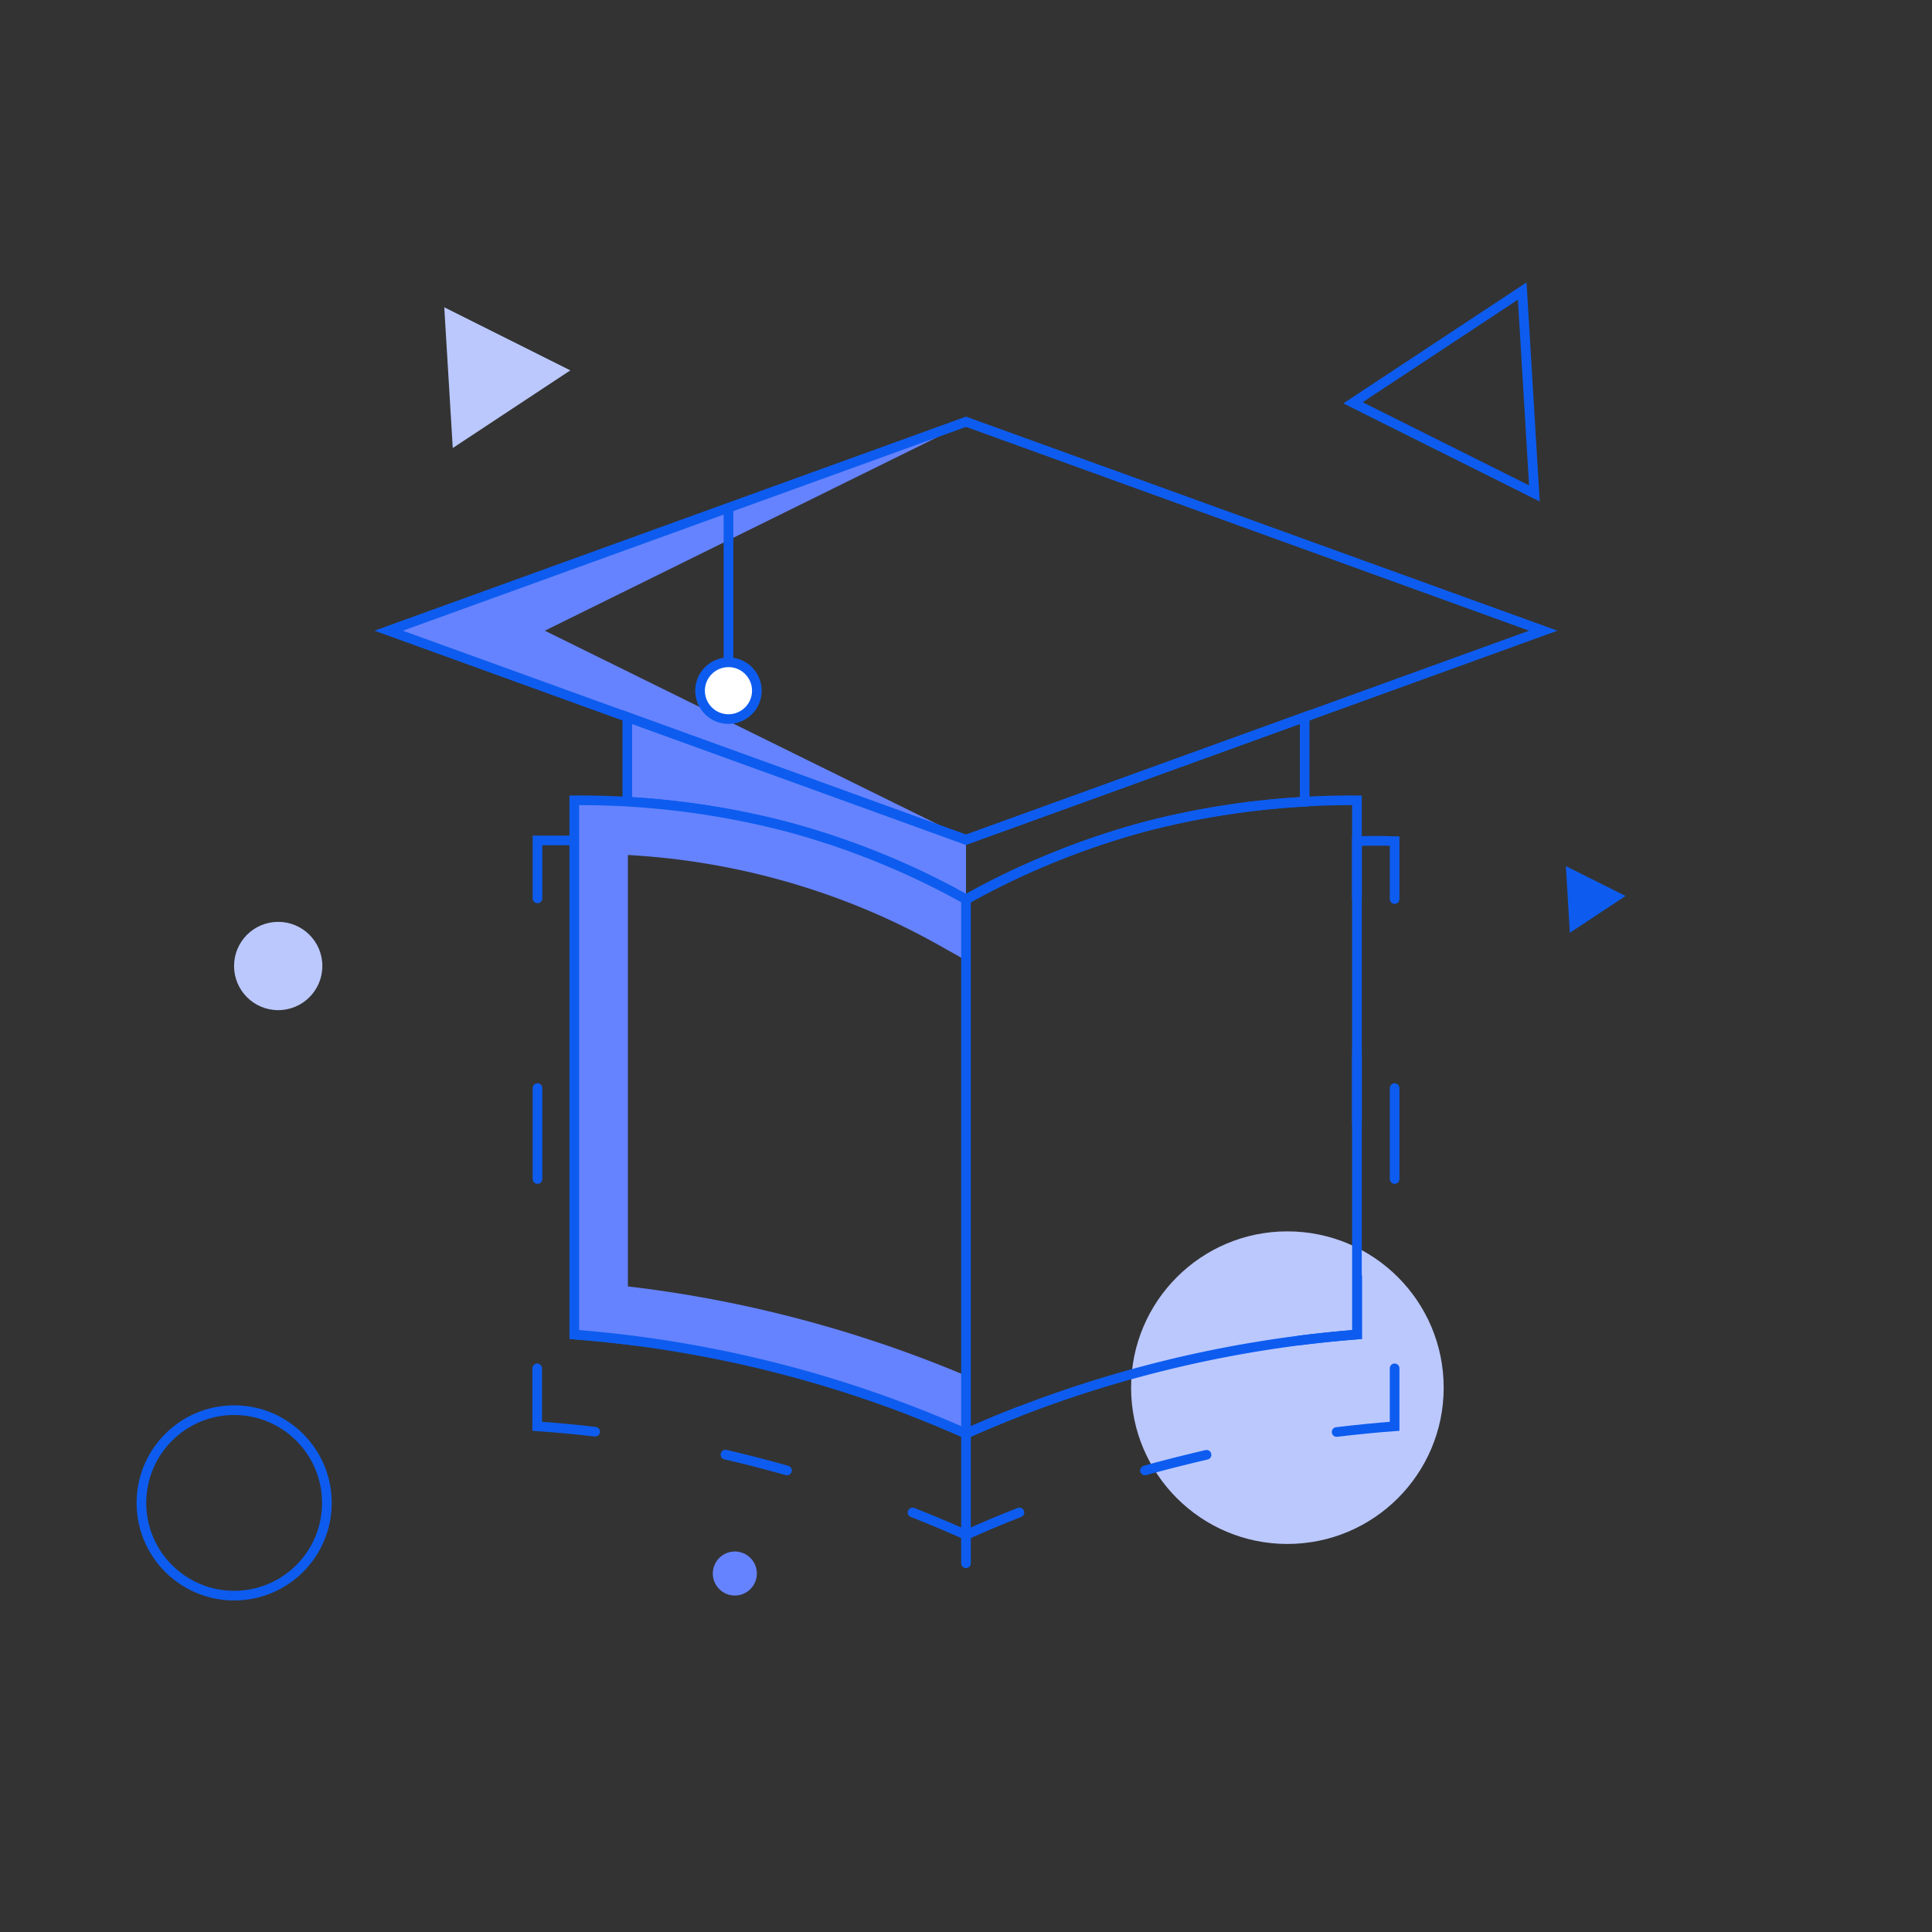 <svg xmlns="http://www.w3.org/2000/svg" viewBox="0 0 200 200"><rect x="0" y="0" width="200" height="200" fill="#333333" stroke="none"/><defs><style>.cls-1{fill:#bbc8fe;}.cls-2{fill:#6583fe;}.cls-3,.cls-5,.cls-6,.cls-7,.cls-8,.cls-9{fill:none;}.cls-3,.cls-4,.cls-5,.cls-6,.cls-7,.cls-8,.cls-9{stroke:#0d5cef;stroke-miterlimit:10;}.cls-4{fill:#fff;}.cls-5,.cls-6,.cls-7,.cls-8,.cls-9{stroke-linecap:round;}.cls-6{stroke-dasharray:9.41 19.6;}.cls-7{stroke-dasharray:6.58 13.71;}.cls-8{stroke-dasharray:6.58 13.7;}.cls-9{stroke-dasharray:7.56 15.76;}.cls-10{fill:#0d5cef;}</style></defs><g id="Academic_Courses" data-name="Academic Courses"><circle class="cls-1" cx="133.27" cy="143.65" r="16.18"/><polygon class="cls-2" points="100 86.93 100 96.78 64.94 82.64 64.94 72.23 100 86.93"/><polygon class="cls-2" points="100 43.79 56.4 65.29 100 86.78 100 86.93 40.24 65.29 100 43.66 100 43.79"/><polygon class="cls-3" points="100 43.66 40.24 65.29 100 86.93 159.76 65.29 100 43.66"/><path class="cls-3" d="M135.06,74.23V83a82.85,82.85,0,0,0-16.55,2.58A81.25,81.25,0,0,0,108,89.2a78.24,78.24,0,0,0-8,3.91,78,78,0,0,0-8-3.91,81.61,81.61,0,0,0-10.56-3.62A82.74,82.74,0,0,0,64.94,83V74.23L100,86.93Z"/><line class="cls-3" x1="75.41" y1="52.56" x2="75.41" y2="73.04"/><circle class="cls-4" cx="75.41" cy="71.5" r="2.94"/><path class="cls-5" d="M140.47,93.07v-6q2.09-.06,3.9,0v6"/><line class="cls-6" x1="144.37" y1="112.64" x2="144.37" y2="131.85"/><path class="cls-5" d="M144.37,141.65v6c-1.89.14-3.89.34-6,.59"/><path class="cls-7" d="M124.9,150.6c-.87.2-1.76.42-2.65.64-3.65.9-7.08,1.92-10.28,3"/><path class="cls-5" d="M105.53,156.57c-2,.77-3.8,1.55-5.53,2.32-1.73-.77-3.58-1.55-5.53-2.32"/><path class="cls-8" d="M81.47,152.22c-1.21-.34-2.45-.67-3.72-1-3.31-.83-6.4-1.49-9.36-2"/><path class="cls-5" d="M61.61,148.21c-2-.24-4-.42-6-.56v-6"/><line class="cls-6" x1="55.64" y1="122.05" x2="55.64" y2="102.84"/><path class="cls-5" d="M55.64,93V87c1.2,0,2.5,0,3.89,0v6"/><line class="cls-9" x1="59.53" y1="108.83" x2="59.53" y2="124.27"/><path class="cls-5" d="M59.53,132.15v6q2.82.22,6,.61"/><path class="cls-5" d="M94.46,146.1c2,.76,3.81,1.54,5.54,2.31,1.72-.77,3.57-1.55,5.54-2.31"/><path class="cls-5" d="M134.5,138.76c2.09-.26,4.09-.46,6-.61v-6"/><line class="cls-9" x1="140.47" y1="116.39" x2="140.47" y2="100.95"/><path class="cls-2" d="M65,88.51v44.66a127.17,127.17,0,0,1,16,2.92,129.47,129.47,0,0,1,19,6.32v6a121.82,121.82,0,0,0-20.3-7,123.27,123.27,0,0,0-20.17-3.28V82.86a84.74,84.74,0,0,1,22,2.72A80.66,80.66,0,0,1,92,89.2a77.21,77.21,0,0,1,8,3.91v6.31L97.3,97.9a73.51,73.51,0,0,0-7.4-3.64A74.49,74.49,0,0,0,65,88.51Z"/><path class="cls-3" d="M118.51,85.58A80.66,80.66,0,0,0,108,89.2a77.21,77.21,0,0,0-8,3.91,77.21,77.21,0,0,0-8-3.91,81.25,81.25,0,0,0-10.55-3.62,85.36,85.36,0,0,0-22-2.73v55.3A123.72,123.72,0,0,1,100,148.4a123.72,123.72,0,0,1,40.47-10.25V82.85A85.36,85.36,0,0,0,118.51,85.58Z"/><line class="cls-5" x1="100" y1="93.11" x2="100" y2="161.83"/><polygon class="cls-10" points="162.1 89.66 162.51 96.56 168.28 92.75 162.1 89.66"/><polygon class="cls-1" points="45.99 31.81 46.87 46.38 59.04 38.34 45.99 31.81"/><polygon class="cls-3" points="157.58 30.13 140.06 41.7 158.84 51.08 157.58 30.13"/><circle class="cls-1" cx="28.8" cy="100" r="4.57"/><circle class="cls-2" cx="76.07" cy="162.89" r="2.28"/><circle class="cls-3" cx="24.24" cy="155.58" r="9.6"/></g></svg>